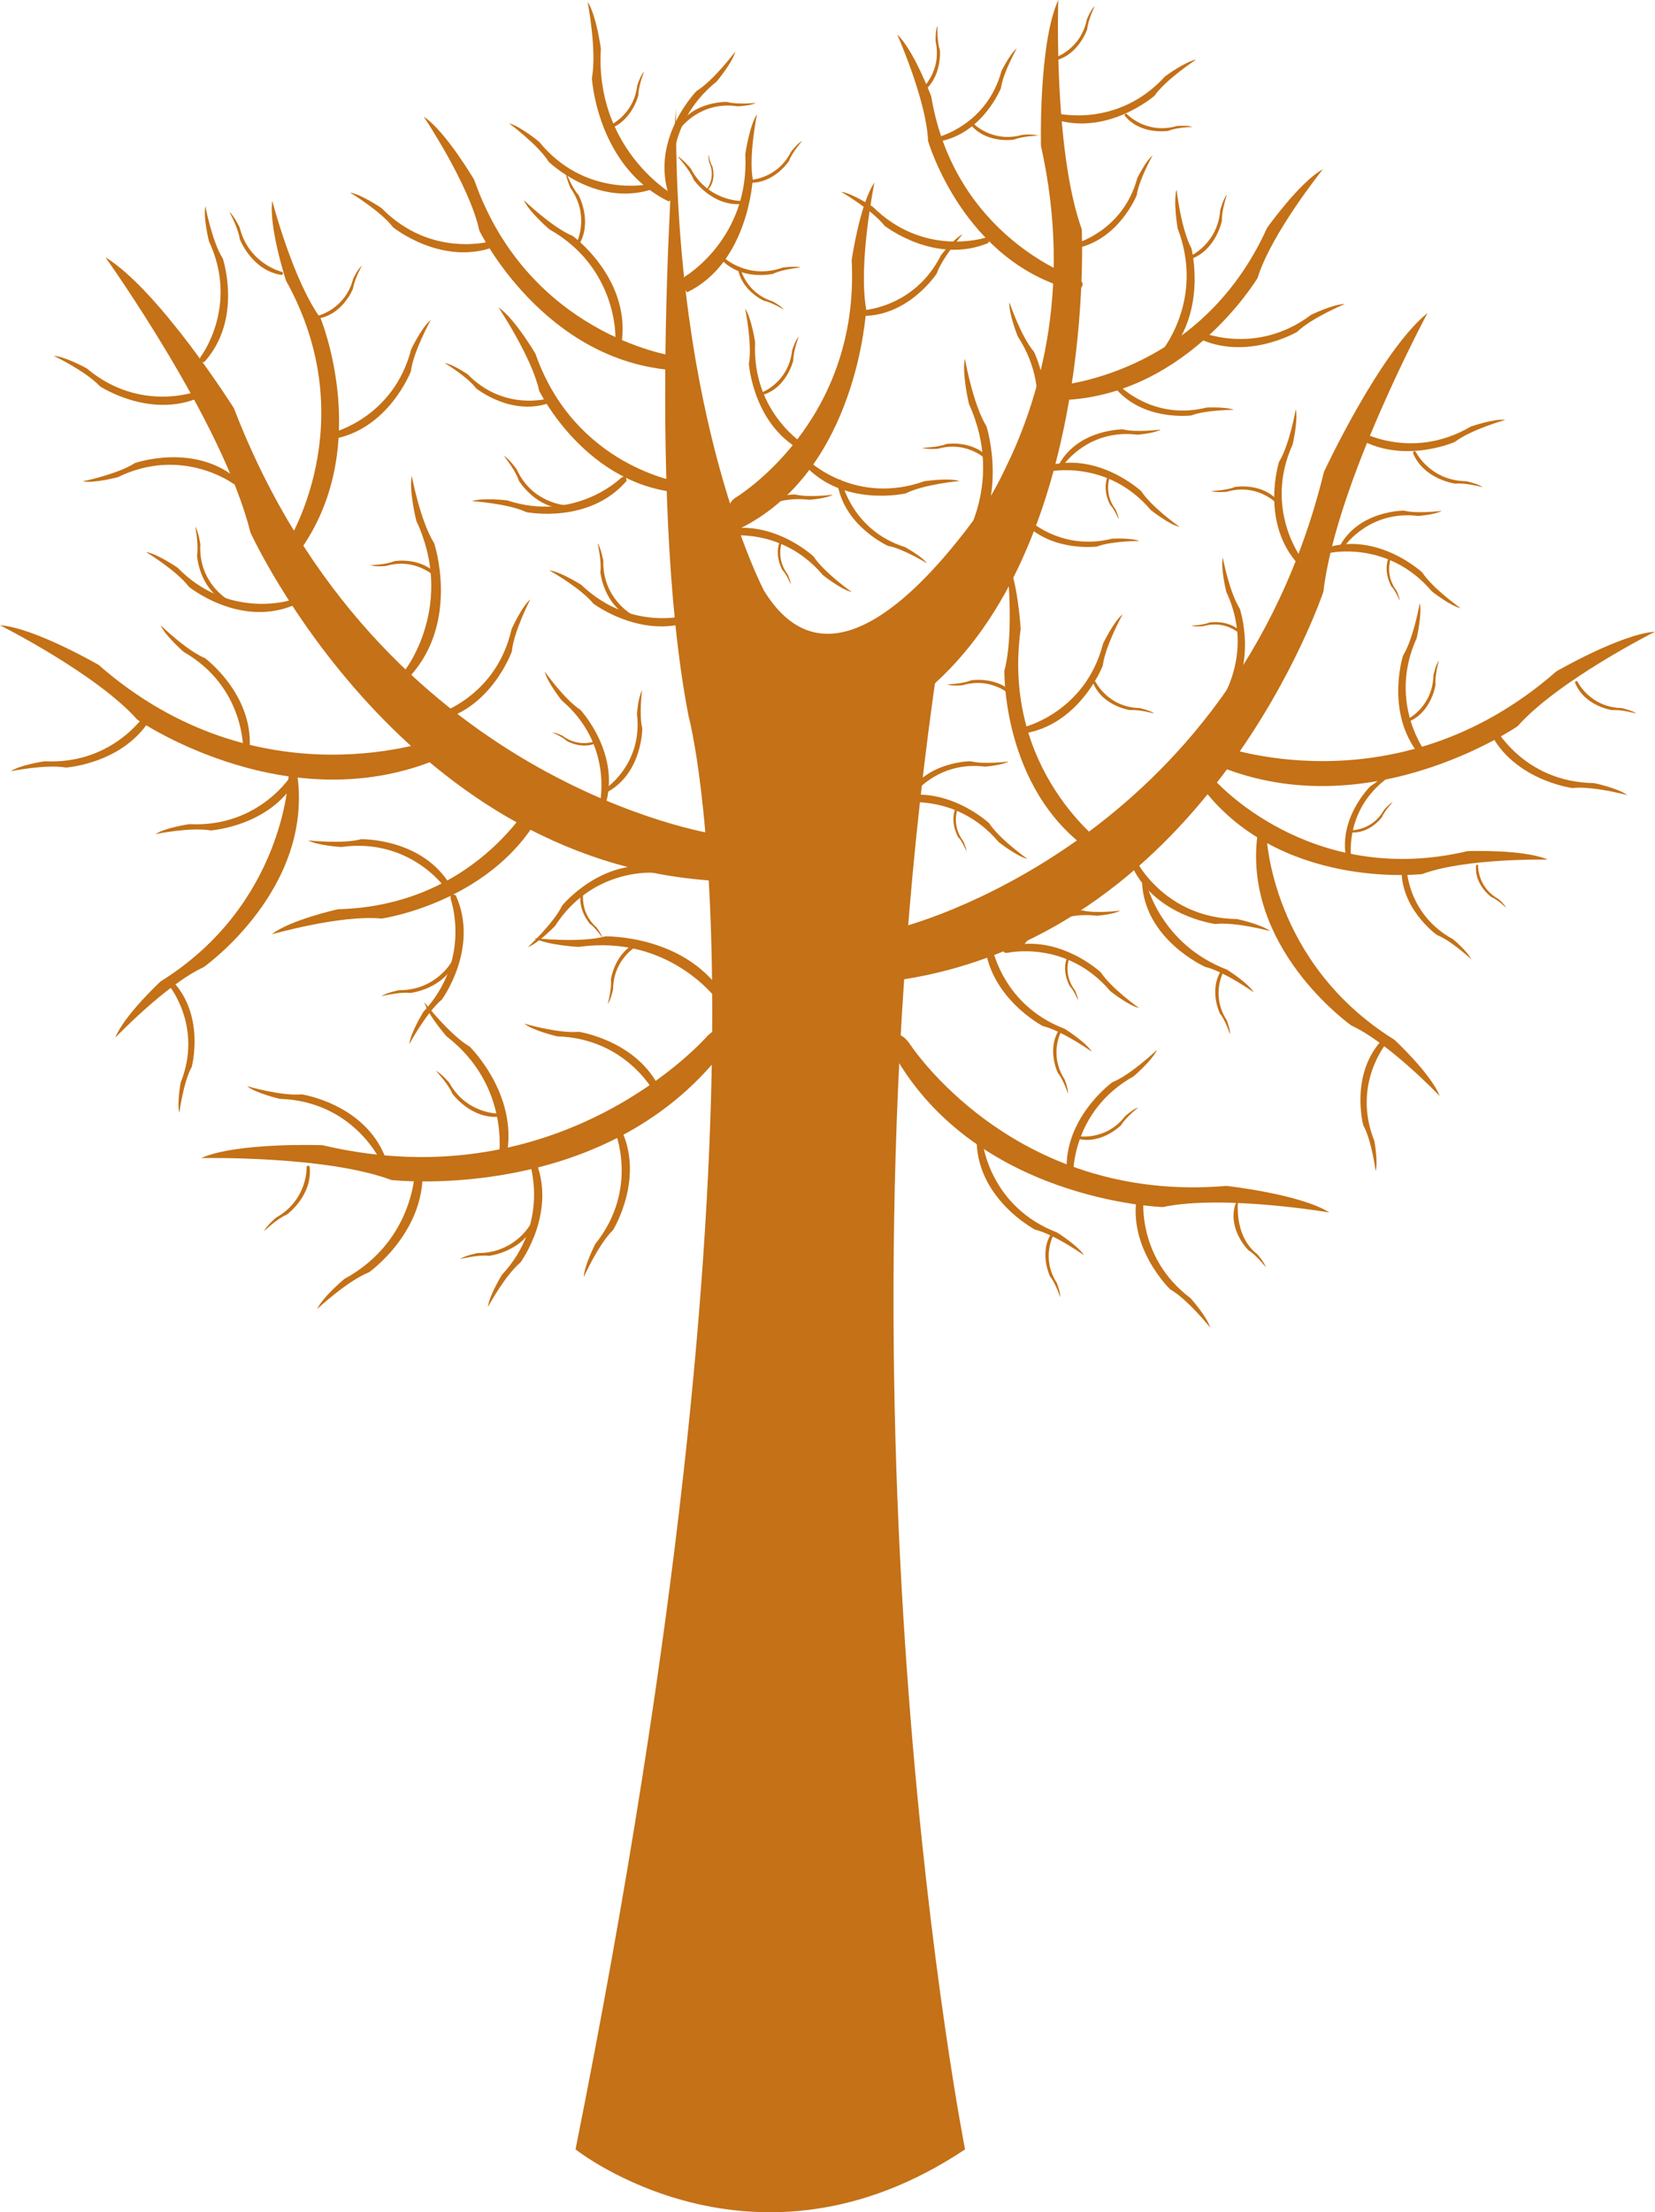 <?xml version="1.0" encoding="UTF-8" standalone="no"?>
<svg
   xmlns:dc="http://purl.org/dc/elements/1.1/"
   xmlns:cc="http://creativecommons.org/ns#"
   xmlns:rdf="http://www.w3.org/1999/02/22-rdf-syntax-ns#"
   xmlns:svg="http://www.w3.org/2000/svg"
   xmlns="http://www.w3.org/2000/svg"
   xmlns:sodipodi="http://sodipodi.sourceforge.net/DTD/sodipodi-0.dtd"
   xmlns:inkscape="http://www.inkscape.org/namespaces/inkscape"
   width="649.359"
   height="867.638"
   version="1.1"
   id="svg580"
   sodipodi:docname="emptyTree.svg"
   inkscape:version="0.92.1 r15371">
  <defs
     id="defs584" />
  <sodipodi:namedview
     pagecolor="#ffffff"
     bordercolor="#666666"
     borderopacity="1"
     objecttolerance="10"
     gridtolerance="10"
     guidetolerance="10"
     inkscape:pageopacity="0"
     inkscape:pageshadow="2"
     inkscape:window-width="1920"
     inkscape:window-height="1013"
     id="namedview582"
     showgrid="false"
     inkscape:zoom="0.2540366"
     inkscape:cx="320.119"
     inkscape:cy="464.70078"
     inkscape:window-x="-9"
     inkscape:window-y="-9"
     inkscape:window-maximized="1"
     inkscape:current-layer="svg580" />
  <path
     d="m 288.396,195.308 c 0,0 49.105,-29.156 45.771,-93.311 0,0 3.168,-21.967 8.939,-30.441 0,0 -6.469,31.645 -3.25,49.667 0,0 -3.242,63.843 -50.18,86.372 0.001,0 -7.341,-7.982 -1.28,-12.287 z"
     id="path356"
     inkscape:connector-curvature="0"
     style="fill:#c47117" />
  <g
     id="g362"
     style="fill:#c47117"
     transform="translate(-45.381,-61.563)">
    <path
       d="m 309.158,201.089 c 0,0 -56.49,-8.372 -77.717,-69.005 0,0 -11.256,-19.129 -19.809,-24.785 0,0 17.979,26.834 21.83,44.731 0,0 25.207,51.729 77.182,54.79 0,0 5.754,-4.042 -1.486,-5.731 z"
       id="path358"
       inkscape:connector-curvature="0" />
    <path
       d="m 238.529,156.07 c 0,0 -23.83,7.138 -43.409,-12.856 0,0 -7.975,-5.465 -12.394,-6.115 0,0 12.051,7.262 16.877,13.609 0,0 19.504,15.746 40.57,7.35 0,-0.001 1.524,-2.66 -1.644,-1.988 z"
       id="path360"
       inkscape:connector-curvature="0" />
  </g>
  <g
     id="g368"
     style="fill:#c47117"
     transform="translate(-45.381,-61.563)">
    <path
       d="m 312.24,250.69 c 0,0 -41.271,-6.116 -56.779,-50.414 0,0 -8.223,-13.975 -14.471,-18.106 0,0 13.134,19.604 15.948,32.68 0,0 18.415,37.791 56.388,40.028 0,-10e-4 4.203,-2.954 -1.086,-4.188 z"
       id="path364"
       inkscape:connector-curvature="0" />
    <path
       d="m 260.638,217.8 c 0,0 -17.408,5.214 -31.713,-9.394 0,0 -5.826,-3.992 -9.055,-4.467 0,0 8.805,5.306 12.33,9.943 0,0 14.249,11.503 29.641,5.368 0,0.001 1.113,-1.941 -1.203,-1.45 z"
       id="path366"
       inkscape:connector-curvature="0" />
  </g>
  <g
     id="g374"
     style="fill:#c47117"
     transform="translate(-45.381,-61.563)">
    <path
       d="m 286.84,193.943 c 0,0 0.836,-27.323 -25.934,-42.455 0,0 -8.06,-6.922 -10,-11.431 0,0 11.121,10.741 19.227,14.071 0,0 22.237,16.253 19.281,40.999 0,0 -2.393,2.369 -2.574,-1.184 z"
       id="path370"
       inkscape:connector-curvature="0" />
    <path
       d="m 271.606,156.856 c 0,0 5.38,-10.622 -2.383,-21.539 0,0 -1.899,-4.22 -1.831,-6.356 0,0 2.4,6.292 4.982,9.104 0,0 5.768,10.521 0.029,19.735 10e-4,-0.001 -1.382,0.491 -0.797,-0.944 z"
       id="path372"
       inkscape:connector-curvature="0" />
  </g>
  <g
     id="g380"
     style="fill:#c47117"
     transform="translate(-45.381,-61.563)">
    <path
       d="m 500.374,200.346 c 0,0 18.054,-20.526 7.063,-49.246 0,0 -1.8,-10.47 -0.425,-15.181 0,0 1.729,15.364 5.854,23.096 0,0 6.782,26.695 -11.263,43.884 0,0 -3.353,0.302 -1.229,-2.553 z"
       id="path376"
       inkscape:connector-curvature="0" />
    <path
       d="m 512.263,162.056 c 0,0 10.914,-4.759 11.887,-18.119 0,0 1.225,-4.463 2.639,-6.065 0,0 -2.158,6.379 -1.959,10.191 0,0 -2.26,11.783 -12.553,15.229 0,-0.001 -1.381,-0.502 -0.014,-1.236 z"
       id="path378"
       inkscape:connector-curvature="0" />
  </g>
  <g
     id="g386"
     style="fill:#c47117"
     transform="translate(-45.381,-61.563)">
    <path
       d="m 293.23,302.516 c 0,0 -11.434,-6.309 -11.133,-20.996 0,0 -0.883,-4.998 -2.263,-6.893 0,0 1.706,7.186 1.101,11.327 0,0 1.266,13.098 12.154,17.908 10e-4,0 1.557,-0.405 0.141,-1.346 z"
       id="path382"
       inkscape:connector-curvature="0" />
    <path
       d="m 317.281,302.398 c 0,0 -23.584,7.909 -43.805,-11.438 0,0 -8.148,-5.202 -12.586,-5.707 0,0 12.28,6.864 17.312,13.052 0,0 20.006,15.104 40.788,6.023 0,0 1.435,-2.706 -1.709,-1.93 z"
       id="path384"
       inkscape:connector-curvature="0" />
  </g>
  <g
     id="g392"
     style="fill:#c47117"
     transform="translate(-45.381,-61.563)">
    <path
       d="m 253.615,541.57 c 0,0 -6.14,11.525 -20.83,11.439 0,0 -4.984,0.957 -6.858,2.363 0,0 7.159,-1.811 11.31,-1.266 0,0 13.078,-1.457 17.729,-12.416 -0.001,0 -0.431,-1.55 -1.351,-0.12 z"
       id="path388"
       inkscape:connector-curvature="0" />
    <path
       d="m 253.144,517.525 c 0,0 8.255,23.465 -10.793,43.967 0,0 -5.082,8.223 -5.523,12.668 0,0 6.686,-12.379 12.798,-17.5 0,0 14.808,-20.227 5.425,-40.873 -10e-4,0 -2.727,-1.397 -1.907,1.738 z"
       id="path390"
       inkscape:connector-curvature="0" />
  </g>
  <g
     id="g398"
     style="fill:#c47117"
     transform="translate(-45.381,-61.563)">
    <path
       d="m 222.767,438.477 c 0,0 -6.141,11.523 -20.831,11.439 0,0 -4.985,0.955 -6.858,2.363 0,0 7.159,-1.813 11.31,-1.268 0,0 13.077,-1.457 17.729,-12.415 -10e-4,10e-4 -0.43,-1.549 -1.35,-0.119 z"
       id="path394"
       inkscape:connector-curvature="0" />
    <path
       d="m 222.296,414.43 c 0,0 8.255,23.466 -10.794,43.966 0,0 -5.082,8.225 -5.522,12.67 0,0 6.685,-12.381 12.798,-17.502 0,0 14.808,-20.224 5.426,-40.873 -0.001,0.001 -2.73,-1.395 -1.908,1.739 z"
       id="path396"
       inkscape:connector-curvature="0" />
  </g>
  <g
     id="g404"
     style="fill:#c47117"
     transform="translate(-45.381,-61.563)">
    <path
       d="m 134.382,296.45 c 0,0 -11.203,-6.706 -10.387,-21.374 0,0 -0.707,-5.026 -2.02,-6.968 0,0 1.453,7.241 0.702,11.358 0,0 0.804,13.134 11.518,18.325 0.001,10e-4 1.57,-0.35 0.187,-1.341 z"
       id="path400"
       inkscape:connector-curvature="0" />
    <path
       d="m 158.423,297.179 c 0,0 -23.849,7.074 -43.375,-12.971 0,0 -7.961,-5.486 -12.378,-6.147 0,0 12.032,7.293 16.842,13.653 0,0 19.462,15.798 40.552,7.455 0,0 1.529,-2.655 -1.641,-1.99 z"
       id="path402"
       inkscape:connector-curvature="0" />
  </g>
  <g
     id="g410"
     style="fill:#c47117"
     transform="translate(-45.381,-61.563)">
    <path
       d="m 267.197,259.695 c 0,0 -13.037,-0.744 -19.117,-14.118 0,0 -2.957,-4.125 -5.021,-5.236 0,0 4.646,5.741 5.89,9.737 0,0 6.805,11.263 18.703,10.894 0,0 1.229,-1.04 -0.455,-1.277 z"
       id="path406"
       inkscape:connector-curvature="0" />
    <path
       d="m 288.832,249.19 c 0,0 -17.847,17.33 -44.442,8.627 0,0 -9.598,-1.166 -13.817,0.297 0,0 14.041,0.879 21.253,4.283 0,0 24.569,4.969 39.384,-12.204 -10e-4,0 0.122,-3.062 -2.378,-1.003 z"
       id="path408"
       inkscape:connector-curvature="0" />
  </g>
  <g
     id="g416"
     style="fill:#c47117"
     transform="translate(-45.381,-61.563)">
    <path
       d="m 312.589,111.59 c 0,0 7.735,-10.521 22.261,-8.322 0,0 5.07,-0.229 7.127,-1.352 0,0 -7.346,0.762 -11.375,-0.374 0,0 -13.15,-0.44 -19.33,9.734 -10e-4,0 0.2,1.595 1.317,0.314 z"
       id="path412"
       inkscape:connector-curvature="0" />
    <path
       d="m 309.594,135.454 c 0,0 -4.792,-24.41 17.009,-41.956 0,0 6.213,-7.407 7.289,-11.742 0,0 -8.396,11.288 -15.184,15.477 0,0 -17.564,17.883 -11.252,39.666 10e-4,0 2.499,1.773 2.138,-1.445 z"
       id="path414"
       inkscape:connector-curvature="0" />
  </g>
  <path
     d="m 330.386,189.224 c 0,0 4.115,18.866 24.658,25.327 0,0 6.588,3.568 8.662,6.377 0,0 -9.297,-5.739 -15.303,-6.837 0,0 -17.693,-7.895 -19.947,-25.305 10e-4,0.001 1.2,-1.974 1.93,0.438 z"
     id="path418"
     inkscape:connector-curvature="0"
     style="fill:#c47117" />
  <g
     id="g424"
     style="fill:#c47117"
     transform="translate(-45.381,-61.563)">
    <path
       d="m 525.463,442.636 c 0,0 -5.148,9.098 1.216,18.984 0,0 1.495,3.777 1.349,5.648 0,0 -1.85,-5.615 -3.999,-8.186 0,0 -4.631,-9.459 0.776,-17.307 -10e-4,0 1.23,-0.373 0.658,0.861 z"
       id="path420"
       inkscape:connector-curvature="0" />
    <path
       d="m 495.227,408.049 c 0,0 5.433,23.825 31.575,33.808 0,0 8.193,5.135 10.551,8.928 0,0 -11.465,-8.156 -19.211,-10.053 0,0 -23.98,-10.785 -24.678,-33.455 10e-4,0.001 1.116,-2.401 1.763,0.772 z"
       id="path422"
       inkscape:connector-curvature="0" />
  </g>
  <g
     id="g430"
     style="fill:#c47117"
     transform="translate(-45.381,-61.563)">
    <path
       d="m 589.562,470.445 c 0,0 -13.877,16.266 -4.942,38.59 0,0 1.532,8.168 0.512,11.867 0,0 -1.532,-11.994 -4.849,-17.99 0,0 -5.619,-20.795 8.289,-34.449 0,0 2.619,-0.274 0.99,1.982 z"
       id="path426"
       inkscape:connector-curvature="0" />
    <path
       d="m 542.301,389.234 c 0,0 1.644,49.953 50.254,80.167 0,0 14.454,13.496 17.712,22.029 0,0 -19.85,-20.836 -34.664,-27.656 0,0 -43.957,-30.981 -36.541,-76.774 0,-10e-4 3.174,-4.39 3.239,2.234 z"
       id="path428"
       inkscape:connector-curvature="0" />
  </g>
  <g
     id="g436"
     style="fill:#c47117"
     transform="translate(-45.381,-61.563)">
    <path
       d="m 111.324,447.556 c 0,0 13.877,16.266 4.943,38.588 0,0 -1.533,8.168 -0.512,11.869 0,0 1.533,-11.994 4.848,-17.99 0,0 5.621,-20.797 -8.288,-34.449 0,0 -2.618,-0.275 -0.991,1.982 z"
       id="path432"
       inkscape:connector-curvature="0" />
    <path
       d="m 158.586,366.344 c 0,0 -1.643,49.953 -50.254,80.167 0,0 -14.453,13.496 -17.712,22.029 0,0 19.849,-20.836 34.664,-27.656 0,0 43.958,-30.982 36.542,-76.775 0,0.001 -3.174,-4.388 -3.24,2.235 z"
       id="path434"
       inkscape:connector-curvature="0" />
  </g>
  <g
     id="g442"
     style="fill:#c47117"
     transform="translate(-45.381,-61.563)">
    <path
       d="m 461.865,465.892 c 0,0 -5.148,9.098 1.215,18.982 0,0 1.494,3.777 1.348,5.648 0,0 -1.85,-5.615 -3.999,-8.184 0,0 -4.631,-9.461 0.776,-17.307 0,0 1.23,-0.373 0.66,0.861 z"
       id="path438"
       inkscape:connector-curvature="0" />
    <path
       d="m 434.106,430.428 c 0,0 2.956,24.701 29.099,34.683 0,0 8.191,5.135 10.549,8.93 0,0 -11.465,-8.156 -19.211,-10.053 0,0 -22.215,-11.607 -22.914,-34.277 0,0 1.83,-2.456 2.477,0.717 z"
       id="path440"
       inkscape:connector-curvature="0" />
  </g>
  <g
     id="g448"
     style="fill:#c47117"
     transform="translate(-45.381,-61.563)">
    <path
       d="m 458.818,545.73 c 0,0 -5.148,9.1 1.215,18.984 0,0 1.496,3.777 1.35,5.648 0,0 -1.851,-5.615 -4,-8.186 0,0 -4.631,-9.459 0.776,-17.307 0,0 1.231,-0.371 0.659,0.861 z"
       id="path444"
       inkscape:connector-curvature="0" />
    <path
       d="m 431.06,510.267 c 0,0 2.955,24.701 29.098,34.684 0,0 8.192,5.135 10.55,8.928 0,0 -11.465,-8.154 -19.21,-10.051 0,0 -22.217,-11.607 -22.916,-34.277 0,-10e-4 1.831,-2.458 2.478,0.716 z"
       id="path446"
       inkscape:connector-curvature="0" />
  </g>
  <path
     d="m 318.017,181.306 c 0,0 18.308,16.843 44.66,7.428 0,0 9.563,-1.426 13.82,-0.076 0,0 -14.014,1.258 -21.131,4.854 0,0 -24.426,5.628 -39.697,-11.141 0,0.001 -0.207,-3.055 2.348,-1.065 z m -60.562,248.396 c 0,0 -10.879,-22.373 -38.849,-23.25 0,0 -9.421,-2.17 -12.89,-4.982 0,0 13.502,3.955 21.441,3.209 0,0 24.793,3.697 32.873,24.891 0.001,0 -0.925,2.919 -2.575,0.132 z m -108.774,24.524 c 0,0 -10.878,-22.373 -38.849,-23.248 0,0 -9.421,-2.172 -12.89,-4.984 0,0 13.502,3.955 21.441,3.211 0,0 24.793,3.695 32.873,24.889 0.001,-10e-4 -0.924,2.917 -2.575,0.132 z M 402.484,177.111 c 0,0 12.127,-21.721 -3.155,-45.164 0,0 -3.608,-8.968 -3.286,-13.423 0,0 4.48,13.337 9.634,19.423 0,0 11.149,22.449 -1.61,41.2 -0.001,0 -2.926,0.911 -1.583,-2.036 z M 170.476,280.47 c 0,0 24.037,-6.405 30.238,-33.694 0,0 3.929,-8.833 7.354,-11.701 0,0 -6.46,12.498 -7.246,20.435 0,0 -8.362,23.63 -30.707,27.514 0,-10e-4 -2.69,-1.467 0.361,-2.554 z M 337.371,121.8 c 0,0 21.17,-0.418 31.833,-21.717 0,0 5.04,-6.505 8.452,-8.182 0,0 -7.875,9.021 -10.135,15.422 0,0 -11.707,17.837 -30.967,16.515 0,0 -1.926,-1.758 0.817,-2.038 z"
     id="path450"
     inkscape:connector-curvature="0"
     style="fill:#c47117" />
  <g
     id="g456"
     style="fill:#c47117"
     transform="translate(-45.381,-61.563)">
    <path
       d="m 308.14,136.983 c 0,0 -29.359,-17.798 -27,-56.348 0,0 -1.783,-13.224 -5.206,-18.35 0,0 3.714,19.059 1.681,29.876 0,0 1.922,34.54 30.014,48.345 0,0 4.13,-0.901 0.511,-3.523 z"
       id="path452"
       inkscape:connector-curvature="0" />
    <path
       d="m 298.971,133.93 c 0,0 -24.382,4.936 -42.056,-16.76 0,0 -7.445,-6.169 -11.787,-7.218 0,0 11.339,8.329 15.568,15.09 0,0 17.986,17.458 39.731,11.015 10e-4,0 1.76,-2.509 -1.456,-2.127 z m -15.255,-22.717 c 0,0 10.244,-3.918 11.704,-16.168 0,0 1.315,-4.054 2.684,-5.471 0,0 -2.256,5.778 -2.234,9.294 0,0 -2.576,10.747 -12.194,13.48 -10e-4,0.001 -1.247,-0.518 0.04,-1.135 z"
       id="path454"
       inkscape:connector-curvature="0" />
  </g>
  <g
     id="g462"
     style="fill:#c47117"
     transform="translate(-45.381,-61.563)">
    <path
       d="m 567.098,278.426 c 0,0 22.965,-5.123 40.083,15.064 0,0 7.156,5.695 11.281,6.607 0,0 -10.878,-7.666 -15.004,-13.981 0,0 -17.336,-16.175 -37.779,-9.676 0,0 -1.615,2.406 1.419,1.986 z"
       id="path458"
       inkscape:connector-curvature="0" />
    <path
       d="m 573.082,275.586 c 0,0 9.719,-14.006 28.753,-11.659 0,0 6.61,-0.48 9.255,-2.021 0,0 -9.561,1.259 -14.859,-0.08 0,0 -17.18,-0.104 -24.878,13.4 -10e-4,10e-4 0.319,2.075 1.729,0.36 z m 18.322,4 c 0,0 -3.209,6.798 1.879,13.551 0,0 1.273,2.629 1.268,3.979 0,0 -1.625,-3.928 -3.303,-5.657 0,0 -3.824,-6.538 -0.363,-12.452 0,-0.001 0.863,-0.336 0.519,0.579 z"
       id="path460"
       inkscape:connector-curvature="0" />
  </g>
  <g
     id="g468"
     style="fill:#c47117"
     transform="translate(-45.381,-61.563)">
    <path
       d="m 440.937,435.224 c 0,0 22.965,-5.123 40.085,15.065 0,0 7.155,5.695 11.28,6.607 0,0 -10.879,-7.666 -15.004,-13.98 0,0 -17.336,-16.175 -37.779,-9.676 0,-0.001 -1.616,2.404 1.418,1.984 z"
       id="path464"
       inkscape:connector-curvature="0" />
    <path
       d="m 446.923,432.385 c 0,0 9.718,-14.008 28.753,-11.659 0,0 6.607,-0.48 9.253,-2.021 0,0 -9.56,1.258 -14.858,-0.08 0,0 -17.179,-0.104 -24.879,13.398 -0.001,10e-4 0.319,2.076 1.731,0.362 z m 18.321,4 c 0,0 -3.21,6.798 1.879,13.55 0,0 1.273,2.629 1.268,3.979 0,0 -1.625,-3.928 -3.303,-5.656 0,0 -3.824,-6.539 -0.363,-12.453 -0.001,0 0.863,-0.336 0.519,0.58 z"
       id="path466"
       inkscape:connector-curvature="0" />
  </g>
  <g
     id="g474"
     style="fill:#c47117"
     transform="translate(-45.381,-61.563)">
    <path
       d="m 397.121,376.733 c 0,0 22.965,-5.122 40.084,15.064 0,0 7.156,5.695 11.28,6.608 0,0 -10.878,-7.667 -15.003,-13.981 0,0 -17.336,-16.176 -37.78,-9.677 0,0 -1.616,2.406 1.419,1.986 z"
       id="path470"
       inkscape:connector-curvature="0" />
    <path
       d="m 403.105,373.893 c 0,0 9.719,-14.006 28.752,-11.659 0,0 6.609,-0.479 9.254,-2.019 0,0 -9.559,1.258 -14.857,-0.082 0,0 -17.18,-0.104 -24.879,13.4 0,0 0.319,2.075 1.73,0.36 z m 18.322,4.002 c 0,0 -3.21,6.797 1.879,13.549 0,0 1.272,2.63 1.268,3.979 0,0 -1.626,-3.928 -3.304,-5.656 0,0 -3.824,-6.538 -0.363,-12.453 0,-0.001 0.863,-0.336 0.52,0.581 z"
       id="path472"
       inkscape:connector-curvature="0" />
  </g>
  <g
     id="g480"
     style="fill:#c47117"
     transform="translate(-45.381,-61.563)">
    <path
       d="m 280.795,376.31 c 0,0 5.12,-22.965 -15.068,-40.083 0,0 -5.695,-7.156 -6.609,-11.279 0,0 7.668,10.877 13.982,15.002 0,0 16.176,17.333 9.68,37.778 -10e-4,0 -2.405,1.616 -1.985,-1.418 z"
       id="path476"
       inkscape:connector-curvature="0" />
    <path
       d="m 283.632,370.324 c 0,0 14.007,-9.719 11.658,-28.754 0,0 0.479,-6.607 2.018,-9.253 0,0 -1.257,9.56 0.082,14.858 0,0 0.105,17.179 -13.397,24.879 0,0.001 -2.074,-0.317 -0.361,-1.73 z m -4.002,-18.321 c 0,0 -6.797,3.21 -13.548,-1.878 0,0 -2.63,-1.272 -3.98,-1.268 0,0 3.929,1.626 5.658,3.304 0,0 6.538,3.824 12.452,0.361 0,0.001 0.335,-0.862 -0.582,-0.519 z"
       id="path478"
       inkscape:connector-curvature="0" />
  </g>
  <g
     id="g486"
     style="fill:#c47117"
     transform="translate(-45.381,-61.563)">
    <path
       d="m 456.841,246.553 c 0,0 22.965,-5.123 40.083,15.064 0,0 7.155,5.695 11.28,6.607 0,0 -10.877,-7.665 -15.003,-13.98 0,0 -17.337,-16.175 -37.78,-9.676 0,10e-4 -1.615,2.405 1.42,1.985 z"
       id="path482"
       inkscape:connector-curvature="0" />
    <path
       d="m 462.825,243.714 c 0,0 9.718,-14.008 28.753,-11.659 0,0 6.609,-0.48 9.254,-2.021 0,0 -9.561,1.258 -14.858,-0.081 0,0 -17.18,-0.104 -24.879,13.4 0,0 0.319,2.075 1.73,0.361 z m 18.321,4.001 c 0,0 -3.209,6.797 1.879,13.549 0,0 1.273,2.629 1.268,3.979 0,0 -1.625,-3.928 -3.303,-5.656 0,0 -3.824,-6.538 -0.362,-12.453 0,-10e-4 0.862,-0.336 0.518,0.581 z"
       id="path484"
       inkscape:connector-curvature="0" />
  </g>
  <g
     id="g492"
     style="fill:#c47117"
     transform="translate(-45.381,-61.563)">
    <path
       d="m 328.211,272.09 c 0,0 22.965,-5.122 40.084,15.064 0,0 7.156,5.695 11.281,6.608 0,0 -10.879,-7.667 -15.004,-13.981 0,0 -17.336,-16.176 -37.779,-9.677 0,0.001 -1.617,2.407 1.418,1.986 z"
       id="path488"
       inkscape:connector-curvature="0" />
    <path
       d="m 334.195,269.25 c 0,0 9.719,-14.006 28.753,-11.659 0,0 6.608,-0.479 9.255,-2.02 0,0 -9.561,1.258 -14.859,-0.081 0,0 -17.18,-0.104 -24.879,13.4 0,0.001 0.32,2.075 1.73,0.36 z m 18.322,4.001 c 0,0 -3.209,6.798 1.879,13.55 0,0 1.273,2.63 1.268,3.979 0,0 -1.625,-3.928 -3.303,-5.656 0,0 -3.824,-6.538 -0.363,-12.453 0,0 0.863,-0.336 0.519,0.58 z"
       id="path490"
       inkscape:connector-curvature="0" />
  </g>
  <g
     id="g498"
     style="fill:#c47117"
     transform="translate(-45.381,-61.563)">
    <path
       d="m 361.705,236.451 c 0,0 -21.422,-12.646 -20.039,-40.596 0,0 -1.402,-9.566 -3.926,-13.25 0,0 2.852,13.776 1.47,21.63 0,0 1.685,25.01 22.154,34.772 0,0 2.985,-0.686 0.341,-2.556 z"
       id="path494"
       inkscape:connector-curvature="0" />
    <path
       d="m 344.648,215.324 c 0,0 10.197,-4.035 11.515,-16.303 0,0 1.268,-4.069 2.62,-5.501 0,0 -2.188,5.805 -2.125,9.319 0,0 -2.451,10.776 -12.037,13.621 0,0.001 -1.253,-0.503 0.027,-1.136 z"
       id="path496"
       inkscape:connector-curvature="0" />
  </g>
  <path
     d="m 268.941,108.323 c 0,0 25.199,-14.962 23.488,-47.885 0,0 1.625,-11.273 4.588,-15.623 0,0 -3.32,16.239 -1.668,25.488 0,0 -1.664,32.764 -25.752,44.325 0,0.001 -3.767,-4.095 -0.656,-6.305 z"
     id="path500"
     inkscape:connector-curvature="0"
     style="fill:#c47117" />
  <path
     d="m 290.552,78.793 c 0,0 -12.766,0.047 -19.492,-12.642 0,0 -3.131,-3.849 -5.211,-4.812 0,0 4.875,5.326 6.327,9.152 0,0 7.308,10.586 18.897,9.518 0.001,0 1.137,-1.085 -0.521,-1.216 z m -0.062,26.408 c 0,0 2.111,9.682 12.652,12.998 0,0 3.383,1.831 4.446,3.272 0,0 -4.771,-2.946 -7.853,-3.509 0,0 -9.081,-4.052 -10.237,-12.985 0.001,0 0.617,-1.012 0.992,0.224 z"
     id="path502"
     inkscape:connector-curvature="0"
     style="fill:#c47117" />
  <path
     d="m 284.141,101.137 c 0,0 9.396,8.644 22.919,3.812 0,0 4.908,-0.73 7.092,-0.039 0,0 -7.191,0.646 -10.844,2.492 0,0 -12.535,2.888 -20.372,-5.718 0,0 -0.105,-1.568 1.205,-0.547 z m 9.933,-30.538 c 0,0 10.863,-0.214 16.336,-11.145 0,0 2.586,-3.338 4.338,-4.197 0,0 -4.043,4.629 -5.202,7.913 0,0 -6.007,9.153 -15.892,8.476 0,0 -0.988,-0.902 0.42,-1.047 z m -16.588,3.356 c 0,0 3.438,-4.458 0.798,-10.213 0,0 -0.51,-2.127 -0.29,-3.113 0,0 0.56,3.135 1.51,4.667 0,0 1.748,5.396 -1.731,9.167 -0.001,0 -0.686,0.106 -0.287,-0.508 z"
     id="path504"
     inkscape:connector-curvature="0"
     style="fill:#c47117" />
  <g
     id="g512"
     style="fill:#c47117"
     transform="translate(-45.381,-61.563)">
    <path
       d="m 402.086,470.603 c 0,0 40.417,63.227 124.529,56.07 0,0 28.986,3.209 40.367,10.42 0,0 -41.84,-7.123 -65.37,-2.117 0,0 -75.577,-2.404 -107.198,-63.072 0,0 1.754,-9.074 7.672,-1.301 z"
       id="path506"
       inkscape:connector-curvature="0" />
    <path
       d="m 466.443,522.218 c 0,0 -0.665,-24.867 23.75,-38.543 0,0 7.358,-6.271 9.141,-10.367 0,0 -10.158,9.736 -17.547,12.736 0,0 -20.293,14.713 -17.691,37.242 -10e-4,0 2.167,2.167 2.347,-1.068 z m 27.772,7.131 c 0,0 -4.013,24.551 18.333,41.396 0,0 6.444,7.205 7.656,11.506 0,0 -8.75,-11.018 -15.665,-14.988 0,0 -18.124,-17.316 -12.506,-39.289 10e-4,0 2.442,-1.851 2.182,1.375 z m 37.042,2.211 c 0,0 -2.302,14.389 7.466,21.926 0,0 2.805,3.209 3.318,5.109 0,0 -3.803,-4.9 -6.832,-6.686 0,0 -7.902,-7.725 -5.317,-17.381 -0.001,10e-4 1.496,-4.388 1.365,-2.968 z"
       id="path508"
       inkscape:connector-curvature="0" />
    <path
       d="m 468.586,507.179 c 0,0 10.808,1.857 18.316,-7.932 0,0 3.199,-2.814 5.1,-3.334 0,0 -4.889,3.818 -6.664,6.852 0,0 -7.701,7.928 -17.367,5.369 -10e-4,0 -0.807,-1.082 0.615,-0.955 z"
       id="path510"
       inkscape:connector-curvature="0" />
  </g>
  <g
     id="g522"
     style="fill:#c47117"
     transform="translate(-45.381,-61.563)">
    <path
       d="m 286.462,504.732 c 0,0 9.991,22.783 -7.466,44.654 0,0 -4.451,8.582 -4.557,13.047 0,0 5.737,-12.846 11.449,-18.41 0,0 13.249,-21.279 2.344,-41.166 0,0 -2.823,-1.187 -1.77,1.875 z"
       id="path514"
       inkscape:connector-curvature="0" />
    <path
       d="m 322.88,467.933 c 0,0 -56.573,65.063 -150.965,42.777 0,0 -33.485,-1.23 -47.634,5.053 0,0 48.752,-1.059 74.652,8.592 0,0 86.3,9.979 132.447,-53.652 10e-4,0 -0.468,-10.608 -8.5,-2.77 z"
       id="path516"
       inkscape:connector-curvature="0" />
    <path
       d="m 241.051,515.769 c 0,0 4.938,-28.15 -20.509,-47.801 0,0 -7.307,-8.365 -8.645,-13.318 0,0 9.906,12.773 17.799,17.426 0,0 20.59,20.137 13.843,45.305 0.001,0 -2.828,2.093 -2.488,-1.612 z m -32.765,3.434 c 0,0 0.432,28.578 -27.8,43.963 0,0 -8.537,7.105 -10.639,11.787 0,0 11.8,-11.047 20.328,-14.396 0,0 23.51,-16.633 20.822,-42.551 10e-4,0 -2.462,-2.516 -2.711,1.197 z m -42.607,0.424 c 0,0 0.332,12.596 -12.037,19.52 0,0 -3.729,3.174 -4.631,5.25 0,0 5.146,-4.93 8.889,-6.449 0,0 10.283,-7.449 8.969,-18.861 0,-10e-4 -1.1,-1.099 -1.19,0.54 z"
       id="path518"
       inkscape:connector-curvature="0" />
    <path
       d="m 241.146,498.316 c 0,0 -12.596,0.295 -19.484,-12.094 0,0 -3.162,-3.738 -5.234,-4.648 0,0 4.914,5.162 6.422,8.91 0,0 7.418,10.303 18.834,9.023 -0.001,0 1.101,-1.095 -0.538,-1.191 z"
       id="path520"
       inkscape:connector-curvature="0" />
  </g>
  <g
     id="g528"
     style="fill:#c47117"
     transform="translate(-45.381,-61.563)">
    <path
       d="m 295.847,432.205 c 0,0 -9.79,5.014 -9.922,17.384 0,0 -0.872,4.184 -2.084,5.742 0,0 1.624,-6.004 1.223,-9.506 0,0 1.406,-10.993 10.699,-14.759 0,0.001 1.301,0.384 0.084,1.139 z"
       id="path524"
       inkscape:connector-curvature="0" />
    <path
       d="m 326.841,453.806 c 0,0 -18.75,-25.946 -54.396,-20.855 0,0 -12.424,-0.664 -17.445,-3.46 0,0 17.991,2.019 27.891,-0.685 0,0 32.246,-0.811 47.187,24.261 -10e-4,10e-4 -0.528,3.907 -3.237,0.739 z"
       id="path526"
       inkscape:connector-curvature="0" />
  </g>
  <g
     id="g540"
     style="fill:#c47117"
     transform="translate(-45.381,-61.563)">
    <path
       d="m 400.088,299.718 c 0,0 79.109,-67.065 53.729,-180.938 0,0 -0.974,-40.294 6.795,-57.217 0,0 -2.007,58.623 9.209,89.921 0,0 5.983,124.433 -60.734,180.821 0,0 -18.55,-23.044 -8.999,-32.587 z"
       id="path530"
       inkscape:connector-curvature="0" />
    <path
       d="m 459.123,212.91 c 0,0 57.004,-3.435 83.416,-61.996 0,0 12.875,-18.078 21.887,-22.971 0,0 -20.242,25.171 -25.633,42.667 0,0 -29.604,49.344 -81.646,47.881 -10e-4,0 -5.384,-4.527 1.976,-5.581 z m 8.283,-42.448 c 0,0 -47.42,-15.662 -56.641,-71.079 0,0 -6.838,-18.163 -13.36,-24.315 0,0 11.477,25.809 12.118,41.806 0,0 13.982,48.338 58.305,58.749 0,0 5.562,-2.623 -0.422,-5.161 z"
       id="path532"
       inkscape:connector-curvature="0" />
    <path
       d="m 431.479,154.905 c 0,0 -23.72,7.496 -43.598,-12.201 0,0 -8.058,-5.345 -12.485,-5.928 0,0 12.158,7.079 17.08,13.354 0,0 19.738,15.451 40.677,6.737 0,0 1.483,-2.681 -1.674,-1.962 z m 28.14,-48.977 c 0,0 24.074,6.267 42.912,-14.426 0,0 7.771,-5.752 12.164,-6.562 0,0 -11.779,7.694 -16.371,14.214 0,0 -18.918,16.445 -40.277,8.818 0,0.001 -1.618,-2.601 1.572,-2.044 z m 7.683,51.189 c 0,0 18.684,-4.887 24.293,-25.677 0,0 3.296,-6.73 6.018,-8.917 0,0 -5.354,9.524 -6.203,15.569 0,0 -7.161,18.004 -24.464,20.971 0,0.001 -2.023,-1.116 0.356,-1.946 z m 17.201,55.594 c 0,0 13.37,13.932 34.261,8.7 0,0 7.482,-0.403 10.719,0.907 0,0 -10.926,-0.033 -16.619,2.17 0,0 -19.211,2.522 -30.234,-11.141 -10e-4,0.001 -0.011,-2.309 1.873,-0.636 z m -37.059,51.426 c 0,0 13.372,13.932 34.263,8.699 0,0 7.48,-0.402 10.717,0.908 0,0 -10.924,-0.033 -16.619,2.172 0,0 -19.209,2.521 -30.232,-11.143 -10e-4,10e-4 -0.013,-2.309 1.871,-0.636 z M 414.007,115.14 c 0,0 18.682,-4.886 24.293,-25.676 0,0 3.295,-6.731 6.018,-8.917 0,0 -5.354,9.523 -6.205,15.569 0,0 -7.161,18.005 -24.465,20.97 0,0 -2.021,-1.116 0.359,-1.946 z m 101.02,76.064 c 0,0 22.493,10.626 44.846,-6.211 0,0 8.703,-4.209 13.169,-4.189 0,0 -13.001,5.375 -18.725,10.929 0,0 -21.643,12.647 -41.215,1.188 0,0 -1.106,-2.855 1.925,-1.717 z M 458.892,84.326 c 0,0 10.521,-3.103 12.938,-15.199 0,0 1.63,-3.938 3.105,-5.243 0,0 -2.701,5.583 -2.957,9.091 0,0 -3.412,10.511 -13.215,12.48 0,0 -1.203,-0.615 0.129,-1.129 z M 406.73,96.804 c 0,0 8.386,-7.069 5.736,-19.118 0,0 -0.092,-4.262 0.734,-6.049 0,0 -0.229,6.198 0.947,9.512 0,0 1.102,10.996 -7.082,16.741 0,0 -1.349,-0.079 -0.335,-1.086 z"
       id="path534"
       inkscape:connector-curvature="0" />
    <path
       d="m 487.703,106.474 c 0,0 7.586,7.921 19.443,4.513 0,0 4.246,-0.36 6.082,0.352 0,0 -6.2,0.163 -9.432,1.547 0,0 -10.904,1.795 -17.156,-6.008 0,-0.001 -0.01,-1.351 1.063,-0.404 z m -60.538,3.433 c 0,0 7.586,7.923 19.442,4.515 0,0 4.248,-0.362 6.084,0.351 0,0 -6.201,0.163 -9.434,1.547 0,0 -10.903,1.796 -17.155,-6.008 0,0 -0.01,-1.351 1.063,-0.405 z m 5.669,132.308 c 0,0 -7.56,-7.988 -19.469,-4.644 0,0 -4.261,0.337 -6.099,-0.389 0,0 6.22,-0.125 9.468,-1.494 0,0 10.946,-1.735 17.17,6.127 0,0 0,1.357 -1.07,0.4 z"
       id="path536"
       inkscape:connector-curvature="0" />
    <path
       d="m 420.8,278.028 c 0,0 19.641,-25.279 4.748,-58.064 0,0 -2.851,-12.11 -1.575,-17.717 0,0 3.112,17.836 8.486,26.579 0,0 9.828,30.721 -10.042,52.1 0.001,-10e-4 -3.896,0.59 -1.617,-2.898 z"
       id="path538"
       inkscape:connector-curvature="0" />
  </g>
  <g
     id="g564"
     style="fill:#c47117"
     transform="translate(-45.381,-61.563)">
    <path
       d="m 478.754,393.018 c 0,0 -40.602,-29.075 -32.897,-84.723 0,0 -1.116,-19.377 -5.511,-27.191 0,0 3.268,28.055 -0.885,43.517 0,0 -1.049,50.309 38.16,73.449 0,0 6.092,-0.847 1.133,-5.052 z M 556.308,280.95 c 0,0 -15.279,-19.63 -3.729,-45.118 0,0 2.207,-9.413 1.215,-13.768 0,0 -2.408,13.862 -6.578,20.66 0,0 -7.619,23.879 7.834,40.479 0,0 3.032,0.457 1.258,-2.253 z m 20.895,-51.097 c 0,0 21.115,13.152 45.262,-0.989 0,0 9.131,-3.176 13.566,-2.641 0,0 -13.536,3.837 -19.863,8.692 0,0 -22.957,10.063 -41.076,-3.579 -10e-4,0 -0.769,-2.965 2.111,-1.483 z"
       id="path542"
       inkscape:connector-curvature="0" />
    <path
       d="m 447.007,346.784 c 0,0 24.211,-5.722 31.184,-32.822 0,0 4.179,-8.718 7.682,-11.488 0,0 -6.813,12.31 -7.822,20.221 0,0 -9.029,23.383 -31.476,26.632 0,-10e-4 -2.647,-1.543 0.432,-2.543 z m 44.421,52.766 c 0,0 11.324,22.149 39.306,22.465 0,0 9.463,1.981 12.988,4.725 0,0 -13.578,-3.684 -21.502,-2.78 0,0 -24.861,-3.198 -33.364,-24.225 0,0 0.866,-2.938 2.572,-0.185 z M 601.036,239.077 c 0,0 5.653,11.056 19.62,11.214 0,0 4.723,0.988 6.482,2.357 0,0 -6.777,-1.838 -10.732,-1.387 0,0 -12.41,-1.597 -16.654,-12.092 0,10e-4 0.432,-1.465 1.284,-0.092 z"
       id="path544"
       inkscape:connector-curvature="0" />
    <path
       d="m 475.355,329.172 c 0,0 4.881,9.821 17.215,10.1 0,0 4.161,0.921 5.702,2.147 0,0 -5.968,-1.691 -9.464,-1.333 0,0 -10.945,-1.534 -14.59,-10.845 0,0 0.399,-1.292 1.137,-0.069 z m 47.176,24.371 c 0,0 70.034,26.95 133.523,-28.684 0,0 25.244,-14.603 38.686,-15.543 0,0 -37.917,19.07 -53.895,37.055 0,0 -62.286,42.872 -123.722,12.768 0,0 -3.968,-8.348 5.408,-5.596 z"
       id="path546"
       inkscape:connector-curvature="0" />
    <path
       d="m 604.959,356.948 c 0,0 -15.279,-19.631 -3.729,-45.119 0,0 2.207,-9.413 1.215,-13.767 0,0 -2.408,13.861 -6.578,20.658 0,0 -7.619,23.881 7.834,40.48 0,0.001 3.031,0.458 1.258,-2.252 z m 26.593,-10.723 c 0,0 11.324,22.149 39.307,22.465 0,0 9.463,1.981 12.987,4.724 0,0 -13.579,-3.683 -21.502,-2.779 0,0 -24.86,-3.199 -33.366,-24.225 0,-0.001 0.868,-2.938 2.574,-0.185 z m 32.934,-17.053 c 0,0 4.882,9.821 17.215,10.1 0,0 4.162,0.921 5.703,2.147 0,0 -5.969,-1.691 -9.465,-1.333 0,0 -10.945,-1.534 -14.59,-10.845 0,0 0.399,-1.292 1.137,-0.069 z"
       id="path548"
       inkscape:connector-curvature="0" />
    <path
       d="m 597.766,343.568 c 0,0 9.806,-4.912 10.048,-17.247 0,0 0.907,-4.163 2.131,-5.708 0,0 -1.674,5.973 -1.305,9.469 0,0 -1.502,10.949 -10.801,14.62 0,-10e-4 -1.292,-0.393 -0.073,-1.134 z m -76.151,23.577 c 0,0 37.329,42.93 99.611,28.225 0,0 22.095,-0.811 31.431,3.335 0,0 -32.168,-0.698 -49.257,5.669 0,0 -56.944,6.585 -87.395,-35.401 10e-4,-0.001 0.309,-7.001 5.61,-1.828 z"
       id="path550"
       inkscape:connector-curvature="0" />
    <path
       d="m 575.609,398.708 c 0,0 -3.26,-18.574 13.531,-31.541 0,0 4.822,-5.52 5.703,-8.788 0,0 -6.536,8.428 -11.744,11.498 0,0 -13.586,13.287 -9.133,29.894 0,0 1.867,1.382 1.643,-1.063 z m 21.619,2.266 c 0,0 -0.285,18.856 18.344,29.009 0,0 5.632,4.688 7.02,7.777 0,0 -7.786,-7.289 -13.413,-9.5 0,0 -15.513,-10.974 -13.738,-28.075 0,0 1.622,-1.66 1.787,0.789 z m 28.113,0.28 c 0,0 -0.219,8.311 7.942,12.879 0,0 2.46,2.096 3.056,3.464 0,0 -3.396,-3.253 -5.865,-4.254 0,0 -6.785,-4.916 -5.917,-12.446 0,0 0.725,-0.724 0.784,0.357 z"
       id="path552"
       inkscape:connector-curvature="0" />
    <path
       d="m 575.545,387.193 c 0,0 8.313,0.194 12.857,-7.98 0,0 2.087,-2.467 3.453,-3.067 0,0 -3.242,3.406 -4.236,5.879 0,0 -4.895,6.799 -12.428,5.954 0,0 -0.726,-0.723 0.354,-0.786 z M 442.517,334.699 c 0,0 -7.637,-7.872 -19.472,-4.389 0,0 -4.245,0.389 -6.085,-0.313 0,0 6.199,-0.203 9.422,-1.607 0,0 10.893,-1.865 17.195,5.898 10e-4,10e-4 0.014,1.352 -1.06,0.411 z m 103.601,-75.86 c 0,0 -7.636,-7.872 -19.471,-4.39 0,0 -4.244,0.389 -6.085,-0.312 0,0 6.2,-0.203 9.422,-1.607 0,0 10.894,-1.865 17.195,5.897 0,10e-4 0.014,1.352 -1.061,0.412 z"
       id="path554"
       inkscape:connector-curvature="0" />
    <g
       id="g560">
      <path
         d="m 532.261,310.504 c 0,0 -5.818,-5.998 -14.836,-3.344 0,0 -3.234,0.296 -4.639,-0.238 0,0 4.727,-0.154 7.181,-1.226 0,0 8.3,-1.421 13.103,4.495 0,0.001 0.012,1.03 -0.809,0.313 z"
         id="path556"
         inkscape:connector-curvature="0" />
      <path
         d="m 523.457,337.828 c 0,0 14.686,-19.393 3.061,-44.162 0,0 -2.279,-9.176 -1.363,-13.447 0,0 2.531,13.523 6.697,20.115 0,0 7.758,23.25 -7.139,39.681 0,0 -2.956,0.485 -1.256,-2.187 z"
         id="path558"
         inkscape:connector-curvature="0" />
    </g>
    <path
       d="m 398.982,425.215 c 0,0 129.987,-32.275 165.877,-178.603 0,0 21.965,-47.188 40.656,-62.32 0,0 -35.922,66.691 -40.879,109.34 0,0 -44.533,133.255 -165.174,152.116 0.001,0 -17.001,-14.963 -0.48,-20.533 z"
       id="path562"
       inkscape:connector-curvature="0" />
  </g>
  <g
     id="g576"
     style="fill:#c47117"
     transform="translate(-45.381,-61.563)">
    <path
       d="m 217.59,351.011 c 0,0 -70.035,26.952 -133.523,-28.683 0,0 -25.246,-14.603 -38.686,-15.543 0,0 37.916,19.07 53.895,37.054 0,0 62.285,42.873 123.721,12.77 -0.001,0 3.968,-8.349 -5.407,-5.598 z m -60.048,-75.493 c 0,0 31.263,-47.79 0.036,-103.932 0,0 -6.822,-21.119 -5.371,-31.269 0,0 8.119,31.263 18.941,46.029 0,0 21.924,53.202 -10.309,94.089 0.001,10e-4 -6.845,1.616 -3.297,-4.917 z m 98.682,96.468 c 0,0 -22.117,44.773 -78.279,46.179 0,0 -18.939,4.239 -25.94,9.841 0,0 27.155,-7.768 43.085,-6.173 0,0 49.816,-7.107 66.305,-49.546 -10e-4,0 -1.823,-5.875 -5.171,-0.301 z"
       id="path566"
       inkscape:connector-curvature="0" />
    <path
       d="m 155.674,168.077 c 0,0 -12.691,-3.072 -16.274,-17.318 0,0 -2.168,-4.589 -4,-6.053 0,0 3.541,6.481 4.049,10.637 0,0 4.673,12.301 16.445,14.071 0,0 1.395,-0.802 -0.22,-1.337 z m -18.916,83.109 c 0,0 -20.056,-14.719 -45.206,-2.449 0,0 -9.347,2.473 -13.728,1.603 0,0 13.788,-2.799 20.464,-7.16 0,0 23.656,-8.292 40.687,6.688 0,0 0.542,3.013 -2.217,1.318 z m -33.272,88.965 c 0,0 -12.676,21.404 -40.624,19.984 0,0 -9.567,1.392 -13.255,3.91 0,0 13.781,-2.834 21.633,-1.441 0,0 25.012,-1.65 34.803,-22.108 0,-10e-4 -0.684,-2.986 -2.557,-0.345 z m 56.781,24.657 c 0,0 -12.676,21.404 -40.625,19.983 0,0 -9.566,1.392 -13.256,3.91 0,0 13.781,-2.834 21.634,-1.441 0,0 25.012,-1.65 34.802,-22.109 0,0 -0.683,-2.986 -2.555,-0.343 z M 123.832,214.676 c 0,0 -23.041,9.381 -44.439,-8.652 0,0 -8.461,-4.679 -12.922,-4.903 0,0 12.689,6.077 18.101,11.936 0,0 20.917,13.812 41.088,3.44 -10e-4,-0.001 1.261,-2.792 -1.828,-1.821 z m 51.703,16.673 c 0,0 24.21,-5.721 31.184,-32.822 0,0 4.178,-8.718 7.682,-11.487 0,0 -6.813,12.309 -7.822,20.221 0,0 -9.029,23.382 -31.477,26.631 -0.001,-0.001 -2.647,-1.543 0.433,-2.543 z m -5.393,-45.952 c 0,0 10.737,-2.538 13.83,-14.559 0,0 1.854,-3.867 3.408,-5.096 0,0 -3.021,5.46 -3.47,8.969 0,0 -4.005,10.371 -13.961,11.813 10e-4,0 -1.174,-0.684 0.193,-1.127 z m -29.345,170.64 c 0,0 0.926,-24.859 -23.344,-38.791 0,0 -7.293,-6.347 -9.031,-10.461 0,0 10.055,9.841 17.411,12.92 0,0 20.138,14.924 17.3,37.426 -0.001,0 -2.192,2.142 -2.336,-1.094 z M 124.223,201.336 c 0,0 15.019,-19.831 3.132,-45.164 0,0 -2.333,-9.383 -1.396,-13.75 0,0 2.59,13.828 6.851,20.57 0,0 7.934,23.777 -7.3,40.58 -0.001,0 -3.024,0.498 -1.287,-2.236 z m 92.042,86.605 c 0,0 -7.635,-7.873 -19.471,-4.39 0,0 -4.244,0.389 -6.084,-0.313 0,0 6.199,-0.202 9.422,-1.606 0,0 10.893,-1.865 17.194,5.897 0.001,0 0.014,1.352 -1.061,0.412 z"
       id="path568"
       inkscape:connector-curvature="0" />
    <path
       d="m 204.709,323.798 c 0,0 19.272,-25.449 4.019,-57.956 0,0 -2.992,-12.039 -1.79,-17.645 0,0 3.323,17.746 8.789,26.397 0,0 10.182,30.511 -9.368,52.072 -0.001,10e-4 -3.879,0.64 -1.65,-2.868 z m 69.673,87.119 c 0,0 -1.992,8.116 5.047,14.349 0,0 1.969,2.583 2.261,4.055 0,0 -2.64,-3.921 -4.851,-5.433 0,0 -5.612,-6.278 -3.15,-13.489 0,0 0.866,-0.555 0.693,0.518 z"
       id="path570"
       inkscape:connector-curvature="0" />
    <path
       d="m 302.213,403.867 c 0,0 -24.231,-2.145 -39.046,20.86 0,0 -6.563,6.805 -10.668,8.298 0,0 10.112,-9.328 13.485,-16.359 0,0 15.58,-18.92 37.413,-15.024 0,0 1.983,2.246 -1.184,2.225 z m -82.494,5.516 c 0,0 -13.898,-19.342 -40.431,-15.624 0,0 -9.242,-0.518 -12.973,-2.607 0,0 13.383,1.536 20.752,-0.456 0,0 23.992,-0.54 35.061,18.143 0.001,-10e-4 -0.398,2.905 -2.409,0.544 z"
       id="path572"
       inkscape:connector-curvature="0" />
    <path
       d="m 325.756,388.703 c 0,0 -131.933,-20.047 -188.596,-167.039 0,0 -29.051,-46.022 -50.445,-59.234 0,0 46.115,64.396 56.924,107.97 0,0 60.637,133.345 188.264,136.878 0,0 11.729,-14.993 -6.147,-18.575 z"
       id="path574"
       inkscape:connector-curvature="0" />
  </g>
  <path
     d="m 225.822,842.984 c 0,0 69.775,55.471 152.828,0 0,0 -55.461,-281.008 -10.476,-584.201 0,0 21.706,-82.134 43.591,-101.854 0,0 -72.555,138.829 -111.994,74.74 0,0 -35.525,-67.069 -34.51,-188.99 0,0 -12.325,149.55 4.93,238.289 0,-0.001 39.439,142.969 -44.369,562.016 z"
     id="path578"
     inkscape:connector-curvature="0"
     style="fill:#c47117" />
</svg>
